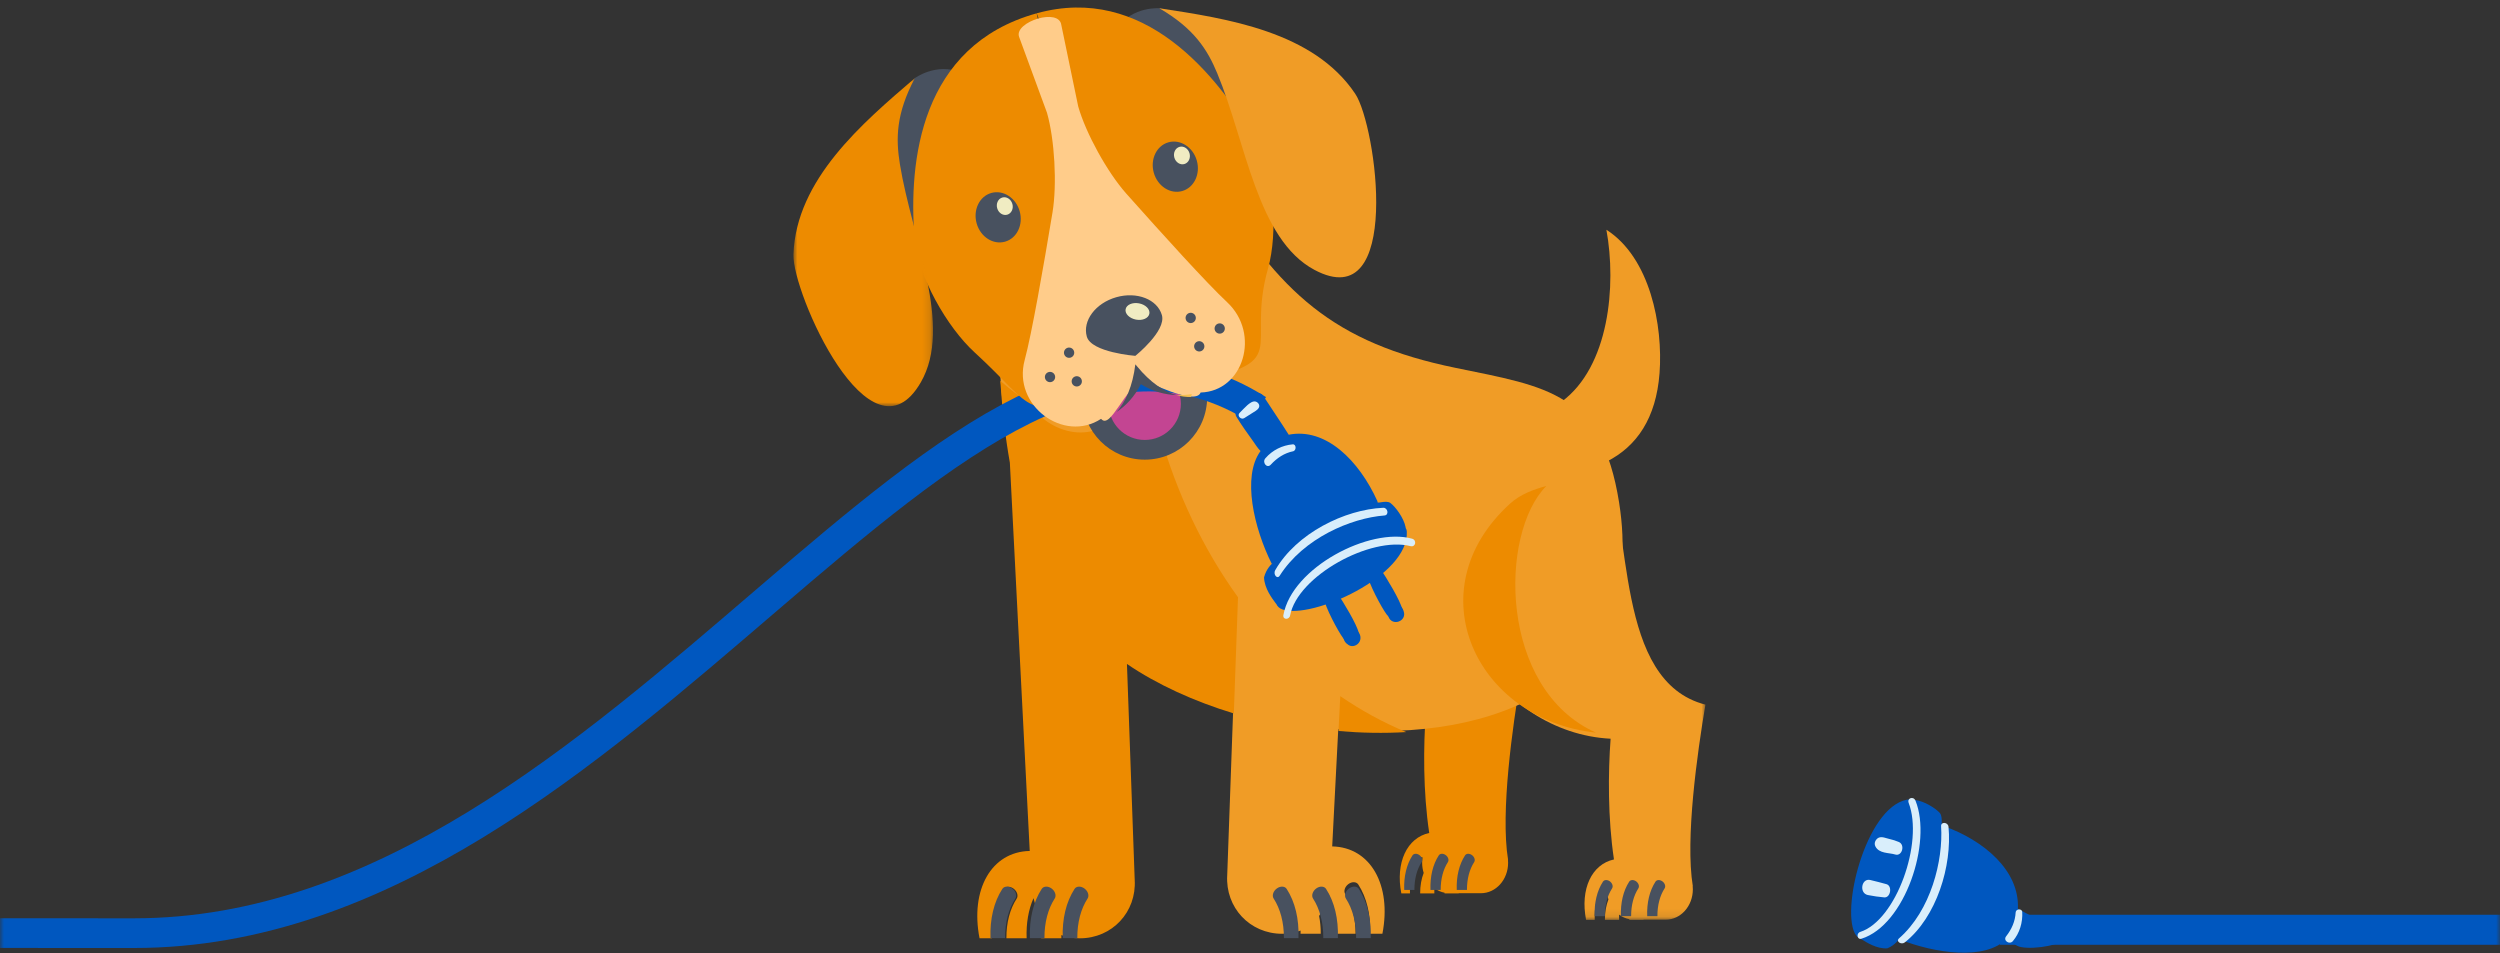 <?xml version="1.0" encoding="UTF-8" standalone="no"?>
<svg width="320px" height="122px" viewBox="0 0 320 122" version="1.1" xmlns="http://www.w3.org/2000/svg" xmlns:xlink="http://www.w3.org/1999/xlink">
    <rect x="0" y="0" width="320" height="122" fill="#333333" stroke="none"/>
    <!-- Generator: sketchtool 40.3 (33839) - http://www.bohemiancoding.com/sketch -->
    <title>BD1FEC1F-96C6-4778-8208-267751719D9A</title>
    <desc>Created with sketchtool.</desc>
    <defs>
        <rect id="path-1" x="0" y="0" width="320" height="160"></rect>
        <polygon id="path-3" points="30.997 58.903 30.997 0.025 0.111 0.025 0.111 58.903 30.997 58.903"></polygon>
        <polygon id="path-5" points="0 0.018 0 42.009 17.868 42.009 17.868 0.018 0 0.018"></polygon>
    </defs>
    <g id="Page-1" stroke="none" stroke-width="1" fill="none" fill-rule="evenodd">
        <g id="lg---techError" transform="translate(-440, -319)">
            <g id="in-unexpected-c" transform="translate(440, 301)">
                <mask id="mask-2" fill="white">
                    <use xlink:href="#path-1"></use>
                </mask>
                <g id="Mask"></g>
                <g id="Group" mask="url(#mask-2)">
                    <g transform="translate(-440, 18)">
                        <path d="M633.03,110.026 C632.043,103.995 633.611,92.942 634.649,86.805 C622.978,83.824 625.357,64.194 621.74,55.473 C619.006,59.598 612.966,58.288 609.309,61.616 C596.463,73.304 608.045,90.456 622.512,91.167 C622.188,95.541 622.146,101.325 622.941,106.62 C620.093,107.238 618.601,110.407 619.369,114.351 L620.476,114.351 C620.412,112.624 620.782,111.094 621.534,109.933 C621.648,109.758 621.865,109.697 622.094,109.746 C622.057,109.974 622.036,110.208 622.036,110.447 C622.036,110.899 622.106,111.331 622.232,111.734 C621.937,112.493 621.776,113.376 621.781,114.351 L623.596,114.351 C623.588,114.126 623.587,113.904 623.594,113.686 C623.983,113.974 624.427,114.176 624.905,114.271 C624.905,114.298 624.903,114.324 624.903,114.351 L626.719,114.351 C626.719,114.345 626.719,114.338 626.718,114.331 L629.558,114.331 C631.48,114.331 633.037,112.594 633.037,110.447 C633.037,110.31 633.03,110.173 633.018,110.039 C633.022,110.035 633.026,110.029 633.03,110.026" id="Fill-1" stroke="none" fill="#ED8B00" fill-rule="evenodd"></path>
                        <path d="M620.798,109.49 C620.966,109.23 621.364,109.215 621.687,109.453 C622.01,109.691 622.134,110.095 621.967,110.352 C621.369,111.274 621.038,112.498 621.045,113.908 L619.739,113.908 C619.675,112.181 620.045,110.651 620.798,109.49" id="Fill-3" stroke="none" fill="#48515F" fill-rule="evenodd"></path>
                        <path d="M625.052,109.453 C625.375,109.691 625.499,110.095 625.33,110.352 C624.734,111.274 624.404,112.498 624.408,113.908 L623.101,113.908 C623.04,112.181 623.407,110.651 624.161,109.49 C624.328,109.23 624.728,109.215 625.052,109.453" id="Fill-5" stroke="none" fill="#48515F" fill-rule="evenodd"></path>
                        <path d="M628.413,109.453 C628.736,109.691 628.86,110.095 628.693,110.352 C628.097,111.274 627.765,112.498 627.771,113.908 L626.464,113.908 C626.401,112.181 626.77,110.651 627.525,109.49 C627.693,109.23 628.089,109.215 628.413,109.453" id="Fill-7" stroke="none" fill="#48515F" fill-rule="evenodd"></path>
                        <path d="M647.238,64.284 C644.998,50.277 638.146,49.519 626.322,47.089 C610.691,43.877 603.739,37.513 595.307,23.522 L567.615,39.715 C568.202,54.528 569.068,70.938 580.647,81.564 C584.904,85.47 591.022,88.623 597.85,90.719 L597.084,112.034 C596.835,116.17 599.981,119.523 604.108,119.523 C605.004,119.523 605.791,119.378 606.478,119.11 C606.477,119.244 606.475,119.378 606.47,119.514 L609.056,119.514 C609.06,118.709 608.985,117.948 608.841,117.239 C609.401,116.444 609.792,115.474 610.035,114.381 C610.683,115.844 610.989,117.593 610.919,119.514 L613.507,119.514 C613.519,117.504 613.044,115.757 612.195,114.446 C611.954,114.079 612.133,113.503 612.592,113.162 C613.053,112.822 613.619,112.846 613.859,113.214 C614.934,114.871 615.46,117.053 615.372,119.514 L616.948,119.514 C618.158,113.304 615.438,108.443 610.522,108.341 L611.296,93.341 C631.163,95.095 650.954,87.5 647.238,64.284" id="Fill-9" stroke="none" fill="#F09C26" fill-rule="evenodd"></path>
                        <path d="M584.249,84.987 C588.091,87.609 592.813,89.762 597.93,91.324 L598.465,76.451 C593.969,70.218 590.573,63.012 588.437,55.412 C588.224,55.491 588.005,55.564 587.78,55.628 C587.774,55.629 587.768,55.629 587.763,55.631 L586.265,50.373 L586.58,51.481 C585.576,51.662 584.646,51.825 583.78,51.969 C580.696,57.427 574.046,55.578 571.686,51.429 C570.546,50.799 569.395,49.918 568.036,48.746 C568.282,52.259 568.647,55.783 569.262,59.227 L571.806,108.922 C566.89,109.024 564.169,113.885 565.38,120.095 L566.956,120.095 C566.867,117.634 567.393,115.452 568.469,113.795 C568.707,113.427 569.272,113.403 569.734,113.743 C570.193,114.084 570.373,114.66 570.133,115.027 C569.282,116.338 568.808,118.085 568.82,120.095 L571.408,120.095 C571.338,118.174 571.644,116.425 572.291,114.962 C572.534,116.055 572.926,117.025 573.485,117.819 C573.341,118.528 573.266,119.29 573.27,120.095 L575.858,120.095 C575.853,119.959 575.85,119.825 575.849,119.691 C576.536,119.96 577.324,120.104 578.22,120.104 C582.346,120.104 585.49,116.751 585.242,112.615 L584.249,84.987 Z" id="Fill-12" stroke="none" fill="#ED8B00" fill-rule="evenodd"></path>
                        <path d="M611.557,89.105 L611.326,93.57 C614.242,93.823 617.156,93.876 619.994,93.707 C617.013,92.467 614.197,90.918 611.557,89.105" id="Fill-15" stroke="none" fill="#ED8B00" fill-rule="evenodd"></path>
                        <path d="M613.938,113.781 C613.698,113.413 613.132,113.388 612.671,113.728 C612.212,114.069 612.033,114.645 612.274,115.012 C613.123,116.323 613.598,118.071 613.586,120.08 L615.45,120.08 C615.539,117.619 615.013,115.438 613.938,113.781" id="Fill-19" stroke="none" fill="#48515F" fill-rule="evenodd"></path>
                        <path d="M608.47,113.728 C608.01,114.069 607.83,114.645 608.071,115.012 C608.919,116.323 609.394,118.071 609.383,120.08 L611.247,120.08 C611.336,117.619 610.811,115.438 609.737,113.781 C609.5,113.413 608.931,113.388 608.47,113.728" id="Fill-21" stroke="none" fill="#48515F" fill-rule="evenodd"></path>
                        <path d="M603.428,113.728 C602.964,114.069 602.787,114.645 603.027,115.012 C603.876,116.323 604.35,118.071 604.34,120.08 L606.205,120.08 C606.294,117.619 605.767,115.438 604.694,113.781 C604.454,113.413 603.888,113.388 603.428,113.728" id="Fill-23" stroke="none" fill="#48515F" fill-rule="evenodd"></path>
                        <g id="Group-27" stroke="none" stroke-width="1" fill="none" fill-rule="evenodd" transform="translate(627.298, 58.836)">
                            <mask id="mask-4" fill="white">
                                <use xlink:href="#path-3"></use>
                            </mask>
                            <g id="Clip-26"></g>
                            <path d="M29.38,54.578 C28.393,48.547 29.96,37.494 30.997,31.357 C19.328,28.376 21.707,8.746 18.088,0.025 C15.356,4.15 9.316,2.838 5.659,6.167 C-7.187,17.857 4.395,35.008 18.86,35.719 C18.537,40.093 18.495,45.876 19.29,51.172 C16.441,51.79 14.949,54.958 15.719,58.903 L16.824,58.903 C16.76,57.176 17.13,55.646 17.884,54.485 C17.997,54.31 18.214,54.249 18.442,54.298 C18.405,54.525 18.384,54.76 18.384,54.999 C18.384,55.451 18.454,55.885 18.581,56.288 C18.286,57.046 18.126,57.929 18.131,58.903 L19.946,58.903 C19.938,58.678 19.937,58.456 19.944,58.238 C20.333,58.526 20.777,58.729 21.255,58.823 C21.255,58.85 21.253,58.876 21.253,58.903 L23.068,58.903 C23.068,58.897 23.068,58.89 23.068,58.883 L25.908,58.883 C27.83,58.883 29.386,57.146 29.386,54.999 C29.386,54.862 29.379,54.726 29.366,54.592 C29.371,54.588 29.375,54.582 29.38,54.578" id="Fill-25" fill="#F09C26" mask="url(#mask-4)"></path>
                        </g>
                        <path d="M637.937,62.199 C636.251,62.668 634.607,63.263 633.279,64.472 C621.088,75.564 628.921,92.166 644.294,93.778 C631.852,88.246 631.852,68.322 637.937,62.199" id="Fill-28" stroke="none" fill="#ED8B00" fill-rule="evenodd"></path>
                        <path d="M645.176,112.853 C645.345,112.594 645.742,112.578 646.066,112.816 C646.388,113.054 646.513,113.458 646.345,113.716 C645.748,114.636 645.416,115.862 645.423,117.272 L644.117,117.272 C644.052,115.545 644.423,114.014 645.176,112.853" id="Fill-30" stroke="none" fill="#48515F" fill-rule="evenodd"></path>
                        <path d="M649.429,112.816 C649.752,113.054 649.875,113.458 649.706,113.716 C649.111,114.636 648.78,115.862 648.785,117.272 L647.478,117.272 C647.417,115.545 647.784,114.014 648.536,112.853 C648.705,112.594 649.104,112.578 649.429,112.816" id="Fill-32" stroke="none" fill="#48515F" fill-rule="evenodd"></path>
                        <path d="M652.79,112.816 C653.113,113.054 653.238,113.458 653.069,113.716 C652.474,114.636 652.142,115.862 652.148,117.272 L650.841,117.272 C650.778,115.545 651.147,114.014 651.9,112.853 C652.071,112.594 652.466,112.578 652.79,112.816" id="Fill-34" stroke="none" fill="#48515F" fill-rule="evenodd"></path>
                        <path d="M645.618,29.408 C646.931,36.564 645.959,46.935 639.906,51.402 C642.444,52.989 644.355,55.316 645.657,59.086 C649.522,57.132 651.985,53.518 652.421,47.774 C652.882,41.662 651.208,32.972 645.618,29.408" id="Fill-82" stroke="none" fill="#F09C26" fill-rule="evenodd"></path>
                        <path d="M568.297,113.781 C568.536,113.413 569.101,113.388 569.563,113.728 C570.022,114.069 570.202,114.645 569.962,115.012 C569.111,116.323 568.637,118.071 568.649,120.08 L566.784,120.08 C566.696,117.619 567.222,115.438 568.297,113.781" id="Fill-84" stroke="none" fill="#48515F" fill-rule="evenodd"></path>
                        <path d="M574.605,113.728 C575.065,114.069 575.242,114.645 575.002,115.012 C574.153,116.323 573.681,118.071 573.689,120.08 L571.828,120.08 C571.738,117.619 572.263,115.438 573.337,113.781 C573.575,113.413 574.143,113.388 574.605,113.728" id="Fill-86" stroke="none" fill="#48515F" fill-rule="evenodd"></path>
                        <path d="M578.808,113.728 C579.269,114.069 579.449,114.645 579.209,115.012 C578.359,116.323 577.884,118.071 577.896,120.08 L576.031,120.08 C575.94,117.619 576.469,115.438 577.541,113.781 C577.781,113.413 578.348,113.388 578.808,113.728" id="Fill-88" stroke="none" fill="#48515F" fill-rule="evenodd"></path>
                        <g id="Page-1" stroke="none" stroke-width="1" fill="none" fill-rule="evenodd" transform="translate(677.733, 98.354)">
                            <g id="Group-5" transform="translate(0, 0.061)"></g>
                        </g>
                        <ellipse id="Oval-2" stroke="none" fill="#48515F" fill-rule="evenodd" cx="586.529" cy="50.848" rx="7.986" ry="7.988"></ellipse>
                        <ellipse id="Oval-2" stroke="none" fill="#C34592" fill-rule="evenodd" cx="586.529" cy="51.689" rx="4.623" ry="4.624"></ellipse>
                        <path d="M601.033,52.434 C562.055,27.694 520.7,119.444 457.152,119.444 C453.672,119.444 0,119.285 0,119.285" id="Path-2" stroke="#0057BF" stroke-width="3.8" fill="none"></path>
                        <g id="Group-2" stroke="none" stroke-width="1" fill="none" fill-rule="evenodd" transform="translate(541.557, 0.821)">
                            <path d="M44.335,46.413 C44.221,46.304 44.107,46.194 43.993,46.079 L44.124,46.462 C44.134,46.46 44.139,46.458 44.148,46.455 C44.21,46.44 44.273,46.427 44.335,46.413" id="Fill-17" fill="#FFDF86"></path>
                            <path d="M15.507,9.203 C15.507,9.203 18.267,7.144 21.43,8.457 C24.591,9.771 14.905,29.115 14.905,29.115 L6.945,19.29 L15.507,9.203 Z" id="Fill-36" fill="#48515F"></path>
                            <path d="M46.878,0.236 C46.878,0.236 43.449,-0.055 41.453,2.731 C39.46,5.52 57.868,16.831 57.868,16.831 L59.46,4.276 L46.878,0.236 Z" id="Fill-38" fill="#48515F"></path>
                            <path d="M23.171,44.264 C31.473,51.861 28.587,52.599 41.7,50.243 L31.133,0.884 C16.197,5.032 14.734,19.875 15.499,29.602 C15.883,34.501 19.685,41.075 23.171,44.264 Z" id="Fill-40" fill="#ED8B00"></path>
                            <g id="Group-44" transform="translate(31.038, 0.13)" fill="#ED8B00">
                                <path d="M0.106,0.75 C0.102,0.752 17.434,47.979 17.434,47.979 C17.438,47.979 19.125,47.978 19.13,47.979 C33.372,45.42 26.729,44.013 29.718,33.393 C30.999,28.837 30.53,21.328 28.094,17.08 C23.23,8.61 13.805,-3.042 0.106,0.75 Z" id="Fill-42"></path>
                            </g>
                            <path d="M42.62,23.975 C40.18,21.235 37.426,16.229 36.454,12.804 L34.29,2.37 C34.143,1.272 32.691,1.163 31.321,1.553 C29.883,1.967 28.534,2.933 28.888,3.901 C28.919,3.981 32.459,13.617 32.459,13.617 C33.435,17.043 33.761,22.754 33.163,26.373 C31.982,33.495 30.503,41.926 29.599,45.278 C28.025,51.102 34.62,55.92 39.38,52.789 C40.611,54.27 42.392,48.672 44.902,47.834 C44.907,47.832 51.497,51.2 52.119,49.422 C57.61,49.266 59.839,41.905 55.52,37.866 C52.88,35.399 47.291,29.219 42.62,23.975 Z" id="Fill-45" fill="#FFCC8A"></path>
                            <path d="M47.167,39.518 C47.741,41.545 43.766,44.729 43.766,44.729 C43.766,44.729 38.133,44.292 37.556,42.267 C36.979,40.239 38.662,37.985 41.318,37.225 C43.971,36.465 46.589,37.493 47.167,39.518" id="Fill-47" fill="#48515F"></path>
                            <path d="M45.562,39.338 C45.455,39.911 44.687,40.248 43.847,40.089 C43.006,39.928 42.412,39.334 42.521,38.759 C42.628,38.185 43.397,37.849 44.239,38.008 C45.079,38.167 45.674,38.761 45.562,39.338" id="Fill-49" fill="#F0ECC2"></path>
                            <path d="M51.633,19.729 C52.124,21.451 51.289,23.197 49.769,23.631 C48.251,24.066 46.622,23.025 46.131,21.301 C45.641,19.578 46.475,17.831 47.996,17.397 C49.514,16.963 51.144,18.005 51.633,19.729" id="Fill-51" fill="#48515F"></path>
                            <path d="M50.701,18.8 C50.873,19.408 50.578,20.022 50.043,20.177 C49.506,20.331 48.934,19.962 48.759,19.355 C48.587,18.747 48.88,18.131 49.417,17.977 C49.952,17.824 50.527,18.191 50.701,18.8" id="Fill-53" fill="#F0ECC2"></path>
                            <path d="M28.959,26.211 C29.448,27.934 28.616,29.679 27.095,30.112 C25.573,30.549 23.948,29.506 23.457,27.785 C22.968,26.062 23.8,24.315 25.321,23.881 C26.84,23.446 28.469,24.488 28.959,26.211" id="Fill-55" fill="#48515F"></path>
                            <path d="M28.026,25.282 C28.199,25.89 27.904,26.506 27.368,26.66 C26.833,26.813 26.257,26.446 26.085,25.837 C25.911,25.229 26.205,24.613 26.743,24.461 C27.278,24.306 27.852,24.675 28.026,25.282" id="Fill-57" fill="#F0ECC2"></path>
                            <path d="M54.256,8.574 C57.939,17.424 59.349,29.801 66.687,33.719 C78.031,39.775 74.634,15.246 71.913,11.185 C66.561,3.2 55.54,1.567 46.832,0.234 C51.282,2.824 52.982,5.507 54.256,8.574" id="Fill-59" fill="#F09C26"></path>
                            <g id="Group-63" transform="translate(0, 9.163)">
                                <mask id="mask-6" fill="white">
                                    <use xlink:href="#path-5"></use>
                                </mask>
                                <g id="Clip-62"></g>
                                <path d="M13.629,11.028 C15.159,20.494 20.475,31.753 16.302,38.961 C9.852,50.105 -0.171,27.471 0.002,22.582 C0.345,12.968 8.85,5.755 15.544,0.018 C13.128,4.57 13.097,7.75 13.629,11.028" id="Fill-61" fill="#ED8B00" mask="url(#mask-6)"></path>
                            </g>
                            <path d="M51.484,39.692 C51.583,40.044 51.382,40.408 51.033,40.507 C50.684,40.606 50.321,40.406 50.221,40.054 C50.121,39.705 50.324,39.339 50.673,39.24 C51.022,39.141 51.385,39.345 51.484,39.692" id="Fill-64" fill="#48515F"></path>
                            <path d="M55.198,41.047 C55.297,41.396 55.097,41.761 54.745,41.862 C54.399,41.96 54.034,41.757 53.934,41.407 C53.836,41.058 54.038,40.695 54.385,40.595 C54.734,40.494 55.098,40.697 55.198,41.047" id="Fill-66" fill="#48515F"></path>
                            <path d="M52.58,43.328 C52.679,43.679 52.477,44.043 52.128,44.142 C51.779,44.242 51.416,44.04 51.316,43.689 C51.217,43.339 51.419,42.975 51.768,42.875 C52.117,42.776 52.48,42.979 52.58,43.328" id="Fill-68" fill="#48515F"></path>
                            <path d="M34.655,44.504 C34.756,44.855 35.119,45.058 35.468,44.957 C35.817,44.859 36.02,44.494 35.919,44.142 C35.819,43.795 35.456,43.592 35.107,43.69 C34.759,43.791 34.556,44.156 34.655,44.504" id="Fill-70" fill="#48515F"></path>
                            <path d="M32.213,47.617 C32.314,47.968 32.677,48.172 33.026,48.071 C33.375,47.972 33.577,47.607 33.478,47.256 C33.377,46.906 33.014,46.704 32.665,46.805 C32.316,46.905 32.113,47.269 32.213,47.617" id="Fill-72" fill="#48515F"></path>
                            <path d="M35.64,48.173 C35.739,48.522 36.103,48.724 36.449,48.625 C36.799,48.524 37.001,48.162 36.9,47.811 C36.802,47.461 36.439,47.259 36.088,47.358 C35.742,47.457 35.539,47.822 35.64,48.173" id="Fill-74" fill="#48515F"></path>
                            <path d="M43.992,46.078 C43.918,45.989 43.841,45.909 43.768,45.814 C43.413,48.637 42.528,50.619 41.362,51.919 C42.503,51.143 43.645,50.009 44.473,48.351 C46.055,49.342 47.637,49.7 49.026,49.749 C47.414,49.289 45.697,48.146 43.992,46.078" id="Fill-76" fill="#48515F"></path>
                            <path d="M49.026,49.749 C49.664,49.931 50.285,50.006 50.882,49.989 C50.925,49.866 50.961,49.743 50.994,49.619 C50.407,49.716 49.743,49.774 49.026,49.749" id="Fill-80" fill="#F4C04E"></path>
                        </g>
                        <g id="Page-1" stroke="none" stroke-width="1" fill="none" fill-rule="evenodd" transform="translate(609.598, 66.325) rotate(-19) translate(-609.598, -66.325) translate(599.598, 48.325)">
                            <path d="M0.156,22.624 C0.81,21.65 1.646,21.312 1.791,21.266 C1.766,21.272 1.725,21.284 1.655,21.302 C0.991,16.266 1.654,9.503 5,7.188 C4.754,6.716 4.633,6.101 4.501,5.672 C4.135,4.474 3.78,3.271 3.507,2.038 C3.397,1.542 3.785,1.05 4.185,0.827 C4.936,0.404 5.72,0.126 6.549,0.01 C6.968,-0.049 7.504,0.146 7.621,0.611 C8.1,2.543 8.635,4.449 9.088,6.389 C13.854,7.039 16.523,12.389 17.057,18.168 C16.775,18.497 18.106,18.296 18.547,18.881 C19.013,19.57 19.548,21.261 19.382,22.439 C19.376,22.478 19.368,22.519 19.357,22.561 C19.397,22.694 19.396,22.853 19.346,23.027 C17.798,28.523 4.105,29.719 1.048,27.274 C0.686,26.984 0.554,26.65 0.54,26.38 C0.517,26.318 0.494,26.262 0.471,26.191 C0.269,25.537 -0.262,23.996 0.156,22.624" id="Fill-4" fill="#0057BF"></path>
                            <path d="M5.515,2.262 C5.881,2.163 6.311,2.132 6.589,1.884 C6.873,1.63 6.742,1.201 6.48,1.008 C6.167,0.773 5.64,0.959 5.315,1.09 C4.877,1.268 4.475,1.502 4.052,1.701 C3.585,1.921 3.927,2.638 4.387,2.528 C4.764,2.437 5.14,2.363 5.515,2.262 Z" id="Fill-6" fill="#D9EEFB"></path>
                            <path d="M19.684,24.112 C15.059,20.939 3.96,22.59 0.926,27.996 C0.62,28.539 1.428,28.847 1.725,28.324 C4.258,23.864 14.789,22.057 19.196,24.956 C19.752,25.319 20.233,24.49 19.684,24.112" id="Fill-8" fill="#D9EEFB"></path>
                            <path d="M5.664,9.27 C6.699,8.711 7.796,8.428 8.921,8.576 C9.385,8.635 9.628,7.828 9.164,7.719 C7.885,7.407 6.497,7.562 5.283,8.269 C4.677,8.622 5.035,9.61 5.664,9.27" id="Fill-10" fill="#D9EEFB"></path>
                            <path d="M12.784,26.549 C12.548,27.635 13.111,31.175 13.455,32.238 C13.764,33.194 15.374,33.427 15.549,32.238 C15.71,31.159 14.921,27.652 14.629,26.549 C14.385,25.629 12.996,25.573 12.784,26.549" id="Fill-12" fill="#0057BF"></path>
                            <path d="M6.534,27.608 C6.298,28.692 6.861,32.235 7.205,33.296 C7.513,34.25 9.123,34.486 9.3,33.296 C9.459,32.217 8.67,28.711 8.378,27.608 C8.135,26.687 6.746,26.631 6.534,27.608" id="Fill-14" fill="#0057BF"></path>
                            <path d="M2.124,23.074 C6.559,19.534 13.153,19.066 17.317,20.155 C17.899,20.308 18.053,19.341 17.48,19.171 C12.772,17.776 5.918,18.631 1.809,22.222 C1.358,22.615 1.645,23.458 2.124,23.074" id="Fill-16" fill="#D9EEFB"></path>
                            <g id="Group-20" transform="translate(6.725, 32.06)" fill="#0057BF">
                                <path d="M2.345,0.753 C2.266,0.667 2.281,0.683 2.389,0.798 C2.247,0.479 1.857,0.29 1.534,0.29 C1.056,0.29 0.746,0.612 0.579,1.043 C0.401,1.505 0.561,1.935 0.857,2.296 C1.229,2.751 1.964,2.692 2.345,2.296 C2.755,1.871 2.745,1.179 2.345,0.753" id="Fill-18"></path>
                            </g>
                            <path d="M13.575,32.406 L13.575,32.544 C13.575,33.928 15.644,33.928 15.644,32.544 L15.644,32.406 C15.644,31.022 13.575,31.022 13.575,32.406" id="Fill-21" fill="#0057BF"></path>
                        </g>
                        <path d="M1203.152,119.004 L696.002,119" id="Path-2" stroke="#0057BF" stroke-width="3.8" fill="none"></path>
                        <path d="M1203.152,119.004 L696.002,119" id="Path-2" stroke="#0057BF" stroke-width="3.8" fill="none"></path>
                        <g id="Group-3" stroke="none" stroke-width="1" fill="none" fill-rule="evenodd" transform="translate(691.04, 115.305) rotate(23) translate(-691.04, -115.305) translate(677.04, 104.805)">
                            <path d="M8.591,17.993 C8.588,18.018 8.586,18.06 8.585,18.132 C13.519,18.027 19.795,16.361 21.241,12.736 C21.743,12.905 22.357,12.931 22.796,12.996 C24.014,13.175 27.787,10.971 27.71,10.142 C27.67,9.723 27.366,9.225 26.899,9.181 C24.958,9.001 23.024,8.766 21.077,8.612 C19.388,4.041 13.702,2.229 8.094,2.573 C7.844,2.899 7.734,1.564 7.081,1.22 C6.321,0.867 4.595,0.597 3.512,0.936 C3.476,0.947 3.438,0.962 3.4,0.979 C3.266,0.961 3.115,0.985 2.96,1.061 C-1.912,3.402 0.037,16.995 3.05,19.622 C3.406,19.934 3.751,20.012 4.012,19.986 C4.077,19.997 4.133,20.013 4.206,20.023 C4.874,20.124 6.457,20.414 7.668,19.796 C8.446,19.012 8.577,18.142 8.591,17.993 Z" id="Fill-3" fill="#0057BF"></path>
                            <path d="M3.606,0.995 C3.123,0.514 2.44,1.111 2.912,1.598 C6.661,5.481 7.315,16.068 3.65,19.219 C3.219,19.59 3.693,20.333 4.141,19.953 C8.595,16.17 7.66,5.049 3.606,0.995" id="Fill-8" fill="#D9EEFB"></path>
                            <path d="M20.989,9.142 C21.382,10.222 21.361,11.338 21.062,12.437 C20.883,13.105 21.901,13.307 22.099,12.66 C22.497,11.365 22.334,9.983 21.749,8.775 C21.539,8.338 20.828,8.697 20.989,9.142" id="Fill-10" fill="#D9EEFB"></path>
                            <path d="M4.363,12.277 C3.654,12.357 2.961,12.487 2.258,12.593 C1.081,12.776 1.55,14.723 2.708,14.49 C3.405,14.349 4.083,14.162 4.759,13.946 C5.525,13.703 5.172,12.187 4.363,12.277" id="Fill-12" fill="#D9EEFB"></path>
                            <path d="M8.795,2.413 C8.503,1.877 7.62,2.173 7.896,2.719 C9.868,6.637 10.911,13.165 8.545,18.043 C8.29,18.568 9.155,18.724 9.428,18.223 C11.913,13.659 11.181,6.816 8.795,2.413" id="Fill-14" fill="#D9EEFB"></path>
                            <path d="M3.708,6.689 C3.283,6.686 2.861,6.732 2.447,6.807 C2.031,6.884 1.438,6.858 1.127,7.18 C0.853,7.463 0.765,8.045 1.153,8.375 C1.96,9.068 3.071,8.43 3.912,8.345 C4.807,8.253 4.623,6.696 3.708,6.689" id="Fill-16" fill="#D9EEFB"></path>
                        </g>
                    </g>
                </g>
            </g>
        </g>
    </g>
</svg>